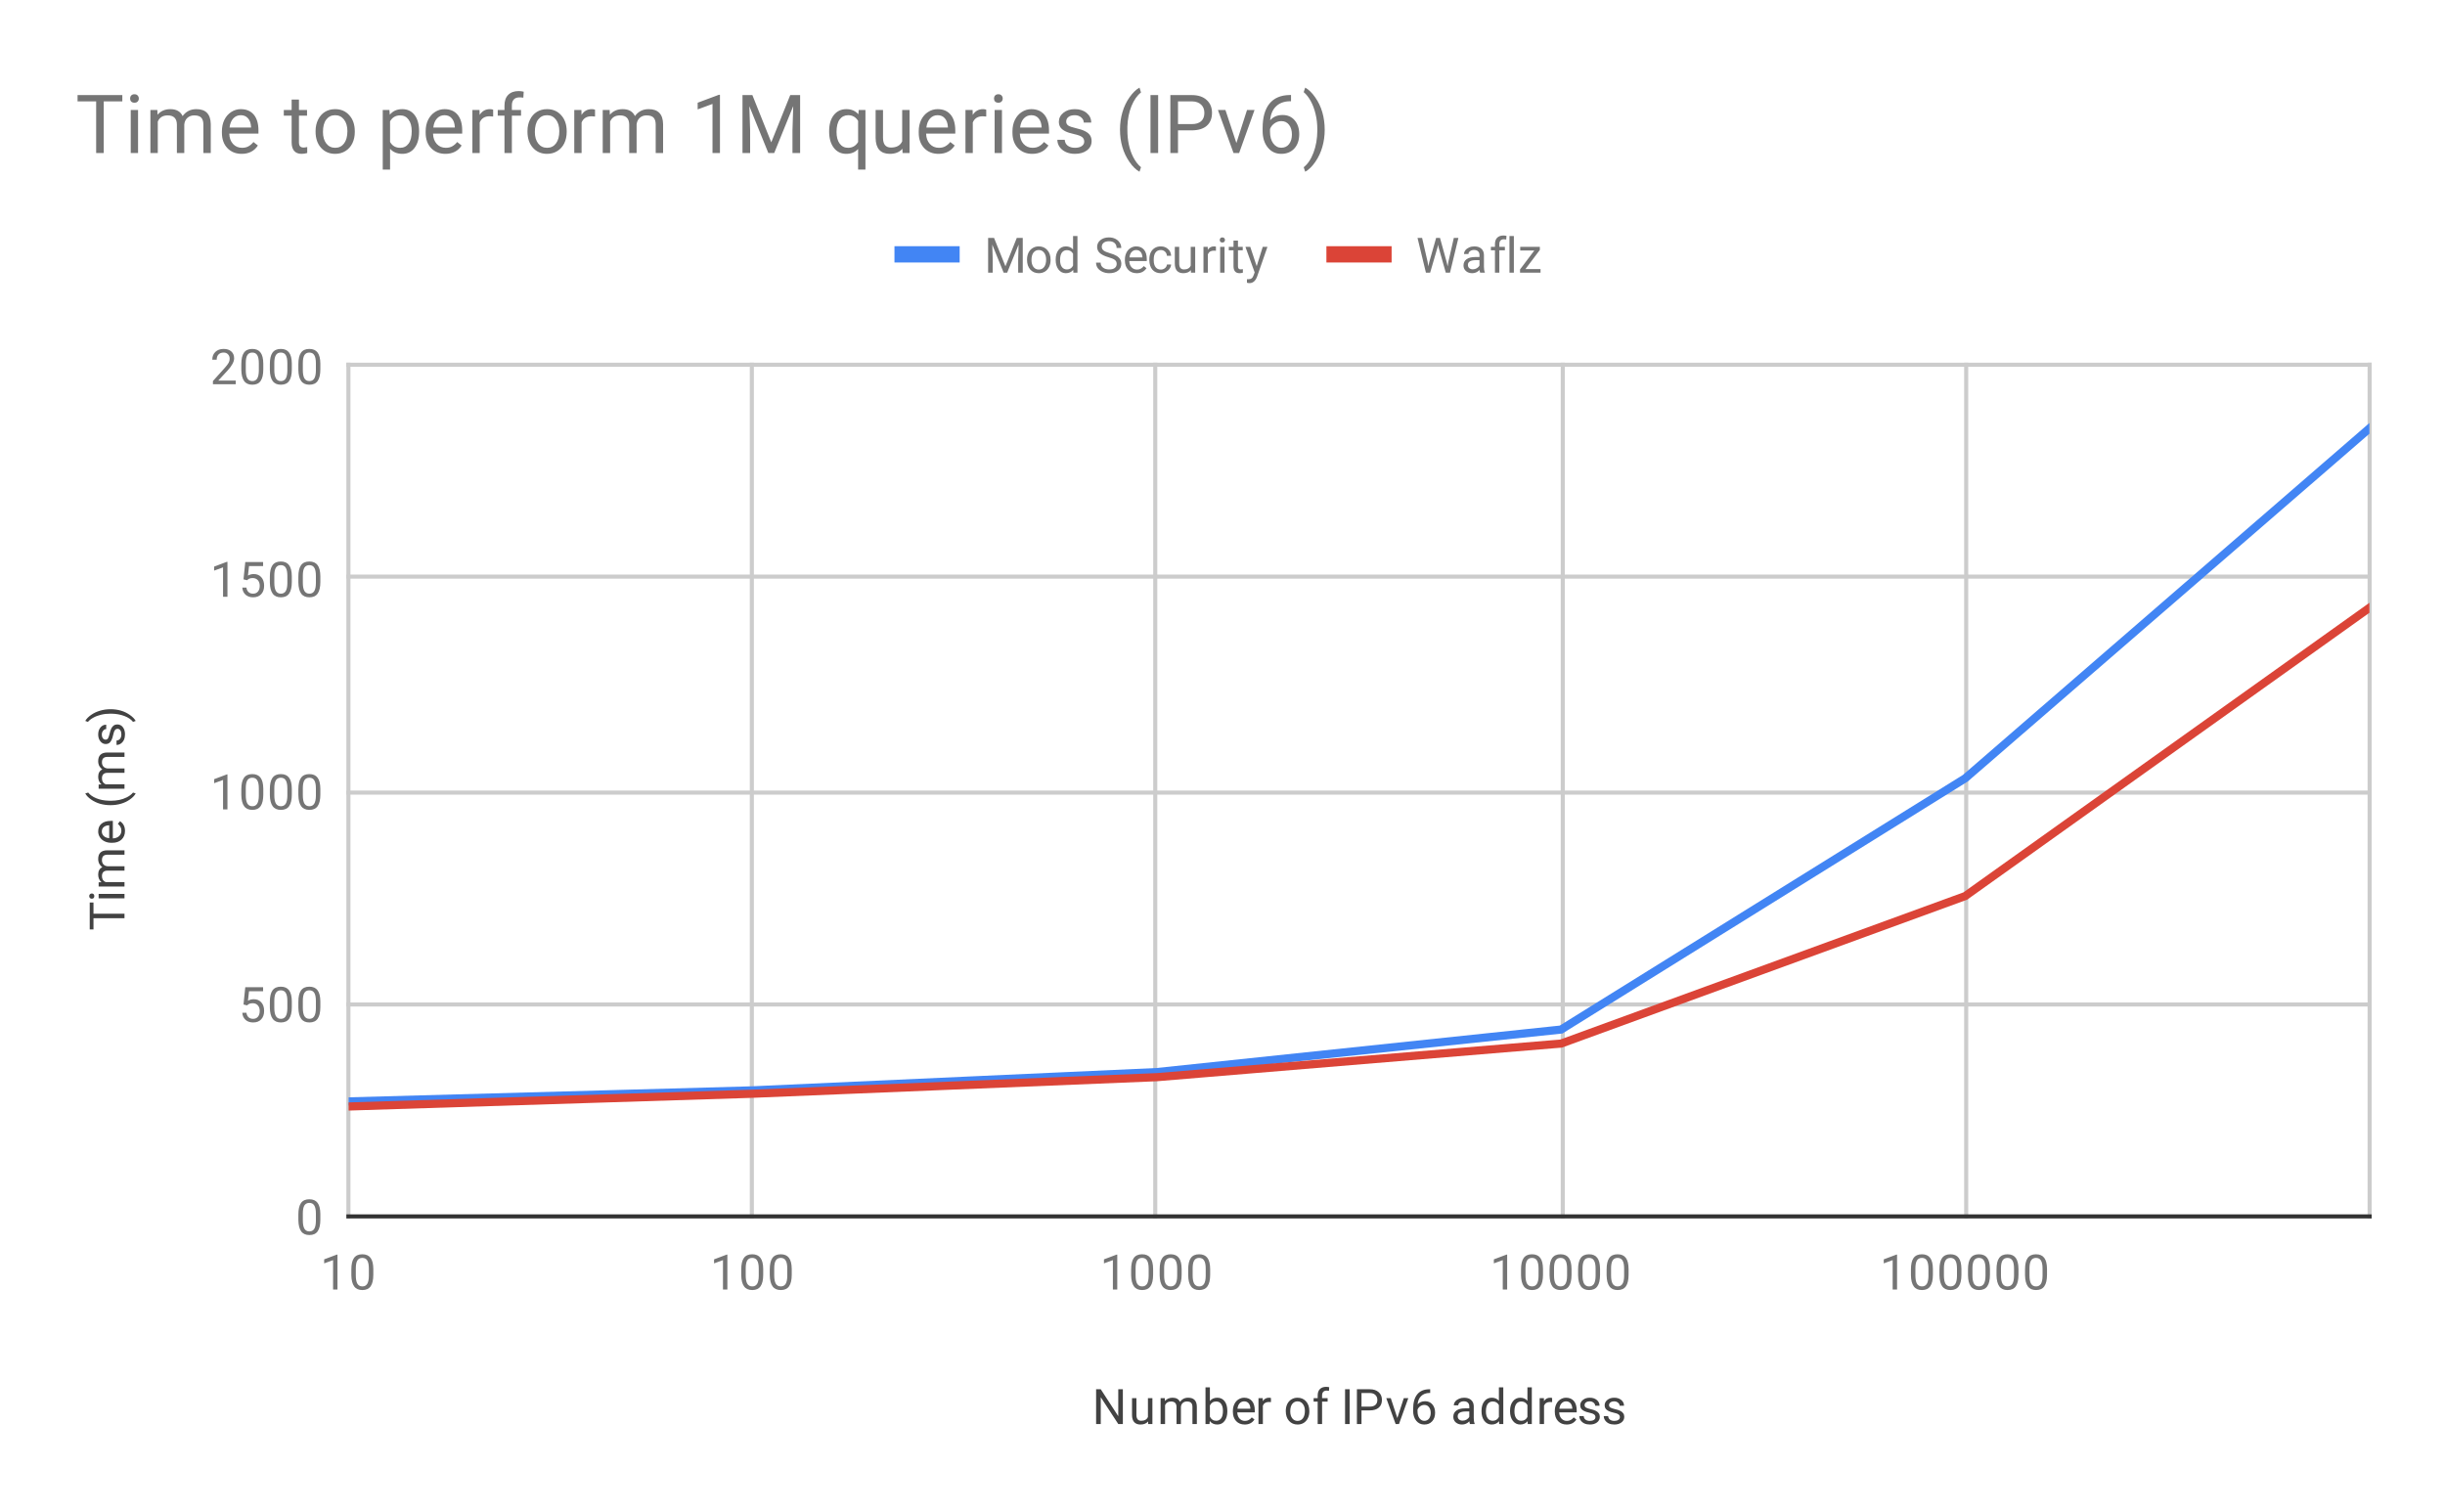 <svg version="1.1" viewBox="0.0 0.0 600.0 371.0" fill="none" stroke="none" stroke-linecap="square" stroke-miterlimit="10" width="600" height="371" xmlns:xlink="http://www.w3.org/1999/xlink" xmlns="http://www.w3.org/2000/svg"><path fill="#ffffff" d="M0 0L600.0 0L600.0 371.0L0 371.0L0 0Z" fill-rule="nonzero"/><path stroke="#cccccc" stroke-width="1.0" stroke-linecap="butt" d="M85.5 89.5L85.5 298.5" fill-rule="nonzero"/><path stroke="#cccccc" stroke-width="1.0" stroke-linecap="butt" d="M184.5 89.5L184.5 298.5" fill-rule="nonzero"/><path stroke="#cccccc" stroke-width="1.0" stroke-linecap="butt" d="M283.5 89.5L283.5 298.5" fill-rule="nonzero"/><path stroke="#cccccc" stroke-width="1.0" stroke-linecap="butt" d="M383.5 89.5L383.5 298.5" fill-rule="nonzero"/><path stroke="#cccccc" stroke-width="1.0" stroke-linecap="butt" d="M482.5 89.5L482.5 298.5" fill-rule="nonzero"/><path stroke="#cccccc" stroke-width="1.0" stroke-linecap="butt" d="M581.5 89.5L581.5 298.5" fill-rule="nonzero"/><path stroke="#333333" stroke-width="1.0" stroke-linecap="butt" d="M85.5 298.5L581.5 298.5" fill-rule="nonzero"/><path stroke="#cccccc" stroke-width="1.0" stroke-linecap="butt" d="M85.5 246.5L581.5 246.5" fill-rule="nonzero"/><path stroke="#cccccc" stroke-width="1.0" stroke-linecap="butt" d="M85.5 194.5L581.5 194.5" fill-rule="nonzero"/><path stroke="#cccccc" stroke-width="1.0" stroke-linecap="butt" d="M85.5 141.5L581.5 141.5" fill-rule="nonzero"/><path stroke="#cccccc" stroke-width="1.0" stroke-linecap="butt" d="M85.5 89.5L581.5 89.5" fill-rule="nonzero"/><clipPath id="id_0"><path d="M85.55 89.783L581.45 89.783L581.45 298.45L85.55 298.45L85.55 89.783Z" clip-rule="nonzero"/></clipPath><path stroke="#4285f4" stroke-width="2.0" stroke-linecap="butt" clip-path="url(#id_0)" d="M85.55 270.28L184.73 267.567L283.91 263.081L383.09 252.648L482.27 190.987L581.45 105.12" fill-rule="nonzero"/><path stroke="#db4437" stroke-width="2.0" stroke-linecap="butt" clip-path="url(#id_0)" d="M85.55 271.532L184.73 268.402L283.91 264.333L383.09 256.091L482.27 219.887L581.45 149.149" fill-rule="nonzero"/><path fill="#000000" fill-opacity="0.0" clip-path="url(#id_0)" d="M88.55 270.28C88.55 271.937 87.207 273.28 85.55 273.28C83.893 273.28 82.55 271.937 82.55 270.28C82.55 268.623 83.893 267.28 85.55 267.28C87.207 267.28 88.55 268.623 88.55 270.28Z" fill-rule="nonzero"/><path fill="#000000" fill-opacity="0.0" clip-path="url(#id_0)" d="M187.73 267.567C187.73 269.224 186.387 270.567 184.73 270.567C183.073 270.567 181.73 269.224 181.73 267.567C181.73 265.911 183.073 264.567 184.73 264.567C186.387 264.567 187.73 265.911 187.73 267.567Z" fill-rule="nonzero"/><path fill="#000000" fill-opacity="0.0" clip-path="url(#id_0)" d="M286.91 263.081C286.91 264.738 285.567 266.081 283.91 266.081C282.253 266.081 280.91 264.738 280.91 263.081C280.91 261.424 282.253 260.081 283.91 260.081C285.567 260.081 286.91 261.424 286.91 263.081Z" fill-rule="nonzero"/><path fill="#000000" fill-opacity="0.0" clip-path="url(#id_0)" d="M386.09 252.648C386.09 254.305 384.747 255.648 383.09 255.648C381.433 255.648 380.09 254.305 380.09 252.648C380.09 250.991 381.433 249.648 383.09 249.648C384.747 249.648 386.09 250.991 386.09 252.648Z" fill-rule="nonzero"/><path fill="#000000" fill-opacity="0.0" clip-path="url(#id_0)" d="M485.27 190.987C485.27 192.644 483.927 193.987 482.27 193.987C480.613 193.987 479.27 192.644 479.27 190.987C479.27 189.33 480.613 187.987 482.27 187.987C483.927 187.987 485.27 189.33 485.27 190.987Z" fill-rule="nonzero"/><path fill="#000000" fill-opacity="0.0" clip-path="url(#id_0)" d="M584.45 105.12C584.45 106.777 583.107 108.12 581.45 108.12C579.793 108.12 578.45 106.777 578.45 105.12C578.45 103.463 579.793 102.12 581.45 102.12C583.107 102.12 584.45 103.463 584.45 105.12Z" fill-rule="nonzero"/><path fill="#000000" fill-opacity="0.0" clip-path="url(#id_0)" d="M88.55 271.532C88.55 273.189 87.207 274.532 85.55 274.532C83.893 274.532 82.55 273.189 82.55 271.532C82.55 269.875 83.893 268.532 85.55 268.532C87.207 268.532 88.55 269.875 88.55 271.532Z" fill-rule="nonzero"/><path fill="#000000" fill-opacity="0.0" clip-path="url(#id_0)" d="M187.73 268.402C187.73 270.059 186.387 271.402 184.73 271.402C183.073 271.402 181.73 270.059 181.73 268.402C181.73 266.745 183.073 265.402 184.73 265.402C186.387 265.402 187.73 266.745 187.73 268.402Z" fill-rule="nonzero"/><path fill="#000000" fill-opacity="0.0" clip-path="url(#id_0)" d="M286.91 264.333C286.91 265.99 285.567 267.333 283.91 267.333C282.253 267.333 280.91 265.99 280.91 264.333C280.91 262.676 282.253 261.333 283.91 261.333C285.567 261.333 286.91 262.676 286.91 264.333Z" fill-rule="nonzero"/><path fill="#000000" fill-opacity="0.0" clip-path="url(#id_0)" d="M386.09 256.091C386.09 257.748 384.747 259.091 383.09 259.091C381.433 259.091 380.09 257.748 380.09 256.091C380.09 254.434 381.433 253.091 383.09 253.091C384.747 253.091 386.09 254.434 386.09 256.091Z" fill-rule="nonzero"/><path fill="#000000" fill-opacity="0.0" clip-path="url(#id_0)" d="M485.27 219.887C485.27 221.544 483.927 222.887 482.27 222.887C480.613 222.887 479.27 221.544 479.27 219.887C479.27 218.23 480.613 216.887 482.27 216.887C483.927 216.887 485.27 218.23 485.27 219.887Z" fill-rule="nonzero"/><path fill="#000000" fill-opacity="0.0" clip-path="url(#id_0)" d="M584.45 149.149C584.45 150.806 583.107 152.149 581.45 152.149C579.793 152.149 578.45 150.806 578.45 149.149C578.45 147.492 579.793 146.149 581.45 146.149C583.107 146.149 584.45 147.492 584.45 149.149Z" fill-rule="nonzero"/><path fill="#424242" d="M275.547 349.45L274.422 349.45L270.125 342.872L270.125 349.45L268.984 349.45L268.984 340.919L270.125 340.919L274.422 347.528L274.422 340.919L275.547 340.919L275.547 349.45ZM281.734 348.825Q281.109 349.575 279.875 349.575Q278.859 349.575 278.328 348.981Q277.797 348.387 277.797 347.231L277.797 343.106L278.875 343.106L278.875 347.2Q278.875 348.653 280.047 348.653Q281.297 348.653 281.703 347.716L281.703 343.106L282.797 343.106L282.797 349.45L281.766 349.45L281.734 348.825ZM285.844 343.106L285.875 343.809Q286.562 342.997 287.75 342.997Q289.078 342.997 289.562 344.012Q289.875 343.559 290.375 343.278Q290.891 342.997 291.578 342.997Q293.672 342.997 293.703 345.2L293.703 349.45L292.625 349.45L292.625 345.262Q292.625 344.591 292.312 344.262Q292.0 343.919 291.266 343.919Q290.656 343.919 290.25 344.278Q289.859 344.637 289.797 345.247L289.797 349.45L288.719 349.45L288.719 345.294Q288.719 343.919 287.359 343.919Q286.297 343.919 285.906 344.825L285.906 349.45L284.812 349.45L284.812 343.106L285.844 343.106ZM301.188 346.356Q301.188 347.809 300.516 348.7Q299.859 349.575 298.734 349.575Q297.531 349.575 296.875 348.716L296.812 349.45L295.828 349.45L295.828 340.45L296.906 340.45L296.906 343.809Q297.562 342.997 298.719 342.997Q299.875 342.997 300.531 343.872Q301.188 344.731 301.188 346.262L301.188 346.356ZM300.109 346.231Q300.109 345.122 299.672 344.528Q299.25 343.919 298.453 343.919Q297.375 343.919 296.906 344.903L296.906 347.653Q297.406 348.653 298.453 348.653Q299.234 348.653 299.672 348.044Q300.109 347.434 300.109 346.231ZM305.453 349.575Q304.156 349.575 303.344 348.731Q302.547 347.872 302.547 346.45L302.547 346.262Q302.547 345.309 302.906 344.575Q303.266 343.825 303.906 343.419Q304.562 342.997 305.312 342.997Q306.547 342.997 307.234 343.809Q307.922 344.622 307.922 346.137L307.922 346.591L303.625 346.591Q303.656 347.528 304.172 348.106Q304.703 348.684 305.516 348.684Q306.078 348.684 306.469 348.45Q306.875 348.216 307.188 347.825L307.844 348.341Q307.047 349.575 305.453 349.575ZM305.312 343.887Q304.656 343.887 304.203 344.372Q303.766 344.841 303.672 345.7L306.844 345.7L306.844 345.622Q306.797 344.794 306.391 344.341Q306.0 343.887 305.312 343.887ZM311.891 344.075Q311.641 344.044 311.359 344.044Q310.281 344.044 309.906 344.95L309.906 349.45L308.828 349.45L308.828 343.106L309.875 343.106L309.891 343.841Q310.422 342.997 311.406 342.997Q311.719 342.997 311.891 343.075L311.891 344.075ZM315.531 346.216Q315.531 345.294 315.891 344.544Q316.266 343.794 316.922 343.403Q317.578 342.997 318.406 342.997Q319.703 342.997 320.5 343.887Q321.312 344.778 321.312 346.278L321.312 346.356Q321.312 347.278 320.953 348.012Q320.594 348.747 319.938 349.169Q319.281 349.575 318.422 349.575Q317.141 349.575 316.328 348.684Q315.531 347.778 315.531 346.294L315.531 346.216ZM316.625 346.356Q316.625 347.403 317.109 348.044Q317.609 348.684 318.422 348.684Q319.25 348.684 319.734 348.044Q320.219 347.387 320.219 346.216Q320.219 345.184 319.719 344.544Q319.234 343.887 318.406 343.887Q317.609 343.887 317.109 344.528Q316.625 345.153 316.625 346.356ZM323.359 349.45L323.359 343.95L322.359 343.95L322.359 343.106L323.359 343.106L323.359 342.466Q323.359 341.434 323.891 340.887Q324.438 340.325 325.438 340.325Q325.812 340.325 326.188 340.419L326.125 341.309Q325.844 341.247 325.547 341.247Q325.016 341.247 324.719 341.559Q324.438 341.872 324.438 342.434L324.438 343.106L325.797 343.106L325.797 343.95L324.438 343.95L324.438 349.45L323.359 349.45ZM331.203 349.45L330.078 349.45L330.078 340.919L331.203 340.919L331.203 349.45ZM334.109 346.106L334.109 349.45L332.984 349.45L332.984 340.919L336.141 340.919Q337.531 340.919 338.328 341.637Q339.125 342.341 339.125 343.528Q339.125 344.762 338.344 345.434Q337.578 346.106 336.125 346.106L334.109 346.106ZM334.109 345.184L336.141 345.184Q337.047 345.184 337.516 344.762Q338.0 344.341 338.0 343.544Q338.0 342.778 337.516 342.325Q337.047 341.856 336.203 341.841L334.109 341.841L334.109 345.184ZM342.906 347.981L344.484 343.106L345.594 343.106L343.312 349.45L342.484 349.45L340.188 343.106L341.297 343.106L342.906 347.981ZM350.969 340.919L350.969 341.825L350.766 341.825Q349.5 341.856 348.75 342.591Q348.0 343.309 347.875 344.622Q348.562 343.856 349.719 343.856Q350.828 343.856 351.5 344.637Q352.172 345.419 352.172 346.669Q352.172 347.981 351.453 348.778Q350.734 349.575 349.516 349.575Q348.297 349.575 347.531 348.637Q346.781 347.684 346.781 346.2L346.781 345.794Q346.781 343.434 347.781 342.184Q348.781 340.934 350.766 340.919L350.969 340.919ZM349.547 344.762Q348.984 344.762 348.516 345.091Q348.047 345.419 347.859 345.934L347.859 346.325Q347.859 347.387 348.328 348.028Q348.812 348.669 349.516 348.669Q350.25 348.669 350.672 348.137Q351.094 347.591 351.094 346.716Q351.094 345.841 350.672 345.309Q350.25 344.762 349.547 344.762ZM360.734 349.45Q360.641 349.262 360.578 348.778Q359.828 349.575 358.781 349.575Q357.844 349.575 357.234 349.044Q356.641 348.512 356.641 347.684Q356.641 346.7 357.391 346.153Q358.141 345.606 359.516 345.606L360.562 345.606L360.562 345.106Q360.562 344.544 360.219 344.216Q359.891 343.872 359.219 343.872Q358.641 343.872 358.25 344.169Q357.859 344.45 357.859 344.872L356.766 344.872Q356.766 344.387 357.094 343.95Q357.438 343.512 358.016 343.262Q358.594 342.997 359.281 342.997Q360.391 342.997 361.0 343.544Q361.625 344.091 361.656 345.044L361.656 347.966Q361.656 348.841 361.875 349.356L361.875 349.45L360.734 349.45ZM358.938 348.622Q359.453 348.622 359.906 348.356Q360.359 348.091 360.562 347.669L360.562 346.372L359.719 346.372Q357.719 346.372 357.719 347.544Q357.719 348.044 358.062 348.341Q358.406 348.622 358.938 348.622ZM363.562 346.231Q363.562 344.762 364.25 343.887Q364.938 342.997 366.062 342.997Q367.172 342.997 367.828 343.747L367.828 340.45L368.906 340.45L368.906 349.45L367.906 349.45L367.859 348.762Q367.203 349.575 366.047 349.575Q364.953 349.575 364.25 348.669Q363.562 347.762 363.562 346.309L363.562 346.231ZM364.641 346.356Q364.641 347.434 365.078 348.044Q365.531 348.653 366.312 348.653Q367.344 348.653 367.828 347.716L367.828 344.809Q367.344 343.919 366.328 343.919Q365.531 343.919 365.078 344.528Q364.641 345.137 364.641 346.356ZM370.562 346.231Q370.562 344.762 371.25 343.887Q371.938 342.997 373.062 342.997Q374.172 342.997 374.828 343.747L374.828 340.45L375.906 340.45L375.906 349.45L374.906 349.45L374.859 348.762Q374.203 349.575 373.047 349.575Q371.953 349.575 371.25 348.669Q370.562 347.762 370.562 346.309L370.562 346.231ZM371.641 346.356Q371.641 347.434 372.078 348.044Q372.531 348.653 373.312 348.653Q374.344 348.653 374.828 347.716L374.828 344.809Q374.344 343.919 373.328 343.919Q372.531 343.919 372.078 344.528Q371.641 345.137 371.641 346.356ZM380.891 344.075Q380.641 344.044 380.359 344.044Q379.281 344.044 378.906 344.95L378.906 349.45L377.828 349.45L377.828 343.106L378.875 343.106L378.891 343.841Q379.422 342.997 380.406 342.997Q380.719 342.997 380.891 343.075L380.891 344.075ZM384.453 349.575Q383.156 349.575 382.344 348.731Q381.547 347.872 381.547 346.45L381.547 346.262Q381.547 345.309 381.906 344.575Q382.266 343.825 382.906 343.419Q383.562 342.997 384.312 342.997Q385.547 342.997 386.234 343.809Q386.922 344.622 386.922 346.137L386.922 346.591L382.625 346.591Q382.656 347.528 383.172 348.106Q383.703 348.684 384.516 348.684Q385.078 348.684 385.469 348.45Q385.875 348.216 386.188 347.825L386.844 348.341Q386.047 349.575 384.453 349.575ZM384.312 343.887Q383.656 343.887 383.203 344.372Q382.766 344.841 382.672 345.7L385.844 345.7L385.844 345.622Q385.797 344.794 385.391 344.341Q385.0 343.887 384.312 343.887ZM391.516 347.762Q391.516 347.325 391.172 347.091Q390.844 346.841 390.016 346.669Q389.203 346.497 388.719 346.247Q388.234 345.997 388.0 345.669Q387.781 345.325 387.781 344.856Q387.781 344.075 388.438 343.544Q389.094 342.997 390.125 342.997Q391.203 342.997 391.859 343.559Q392.531 344.106 392.531 344.966L391.453 344.966Q391.453 344.528 391.062 344.216Q390.688 343.887 390.125 343.887Q389.531 343.887 389.188 344.153Q388.859 344.403 388.859 344.809Q388.859 345.2 389.172 345.403Q389.484 345.606 390.297 345.794Q391.109 345.966 391.609 346.216Q392.109 346.466 392.344 346.825Q392.594 347.184 392.594 347.684Q392.594 348.544 391.906 349.059Q391.234 349.575 390.156 349.575Q389.391 349.575 388.797 349.309Q388.219 349.028 387.891 348.544Q387.562 348.059 387.562 347.497L388.641 347.497Q388.672 348.044 389.078 348.372Q389.484 348.684 390.156 348.684Q390.766 348.684 391.141 348.434Q391.516 348.184 391.516 347.762ZM397.516 347.762Q397.516 347.325 397.172 347.091Q396.844 346.841 396.016 346.669Q395.203 346.497 394.719 346.247Q394.234 345.997 394.0 345.669Q393.781 345.325 393.781 344.856Q393.781 344.075 394.438 343.544Q395.094 342.997 396.125 342.997Q397.203 342.997 397.859 343.559Q398.531 344.106 398.531 344.966L397.453 344.966Q397.453 344.528 397.062 344.216Q396.688 343.887 396.125 343.887Q395.531 343.887 395.188 344.153Q394.859 344.403 394.859 344.809Q394.859 345.2 395.172 345.403Q395.484 345.606 396.297 345.794Q397.109 345.966 397.609 346.216Q398.109 346.466 398.344 346.825Q398.594 347.184 398.594 347.684Q398.594 348.544 397.906 349.059Q397.234 349.575 396.156 349.575Q395.391 349.575 394.797 349.309Q394.219 349.028 393.891 348.544Q393.562 348.059 393.562 347.497L394.641 347.497Q394.672 348.044 395.078 348.372Q395.484 348.684 396.156 348.684Q396.766 348.684 397.141 348.434Q397.516 348.184 397.516 347.762Z" fill-rule="nonzero"/><path fill="#424242" d="M22.941 221.476L22.941 224.226L30.55 224.226L30.55 225.335L22.941 225.335L22.941 228.085L22.019 228.085L22.019 221.476L22.941 221.476ZM30.55 219.367L30.55 220.445L24.206 220.445L24.206 219.367L30.55 219.367ZM22.534 220.539Q22.269 220.539 22.081 220.382Q21.894 220.21 21.894 219.898Q21.894 219.585 22.081 219.429Q22.269 219.257 22.534 219.257Q22.784 219.257 22.972 219.429Q23.144 219.585 23.144 219.898Q23.144 220.21 22.972 220.382Q22.784 220.539 22.534 220.539ZM24.206 216.523L24.909 216.492Q24.097 215.804 24.097 214.617Q24.097 213.289 25.113 212.804Q24.659 212.492 24.378 211.992Q24.097 211.476 24.097 210.789Q24.097 208.695 26.3 208.664L30.55 208.664L30.55 209.742L26.363 209.742Q25.691 209.742 25.363 210.054Q25.019 210.367 25.019 211.101Q25.019 211.71 25.378 212.117Q25.738 212.507 26.347 212.57L30.55 212.57L30.55 213.648L26.394 213.648Q25.019 213.648 25.019 215.007Q25.019 216.07 25.925 216.46L30.55 216.46L30.55 217.554L24.206 217.554L24.206 216.523ZM30.675 203.914Q30.675 205.21 29.831 206.023Q28.972 206.82 27.55 206.82L27.363 206.82Q26.409 206.82 25.675 206.46Q24.925 206.101 24.519 205.46Q24.097 204.804 24.097 204.054Q24.097 202.82 24.909 202.132Q25.722 201.445 27.238 201.445L27.691 201.445L27.691 205.742Q28.628 205.71 29.206 205.195Q29.784 204.664 29.784 203.851Q29.784 203.289 29.55 202.898Q29.316 202.492 28.925 202.179L29.441 201.523Q30.675 202.32 30.675 203.914ZM24.988 204.054Q24.988 204.71 25.472 205.164Q25.941 205.601 26.8 205.695L26.8 202.523L26.722 202.523Q25.894 202.57 25.441 202.976Q24.988 203.367 24.988 204.054ZM27.081 197.585Q25.769 197.585 24.55 197.242Q23.331 196.882 22.331 196.179Q21.331 195.476 20.925 194.71L21.644 194.492Q22.3 195.351 23.644 195.898Q24.988 196.445 26.659 196.492L27.159 196.507Q29.425 196.507 31.081 195.679Q32.081 195.179 32.644 194.492L33.3 194.71Q32.878 195.492 31.847 196.21Q29.863 197.585 27.081 197.585ZM24.206 192.523L24.909 192.492Q24.097 191.804 24.097 190.617Q24.097 189.289 25.113 188.804Q24.659 188.492 24.378 187.992Q24.097 187.476 24.097 186.789Q24.097 184.695 26.3 184.664L30.55 184.664L30.55 185.742L26.363 185.742Q25.691 185.742 25.363 186.054Q25.019 186.367 25.019 187.101Q25.019 187.71 25.378 188.117Q25.738 188.507 26.347 188.57L30.55 188.57L30.55 189.648L26.394 189.648Q25.019 189.648 25.019 191.007Q25.019 192.07 25.925 192.46L30.55 192.46L30.55 193.554L24.206 193.554L24.206 192.523ZM28.863 178.851Q28.425 178.851 28.191 179.195Q27.941 179.523 27.769 180.351Q27.597 181.164 27.347 181.648Q27.097 182.132 26.769 182.367Q26.425 182.585 25.956 182.585Q25.175 182.585 24.644 181.929Q24.097 181.273 24.097 180.242Q24.097 179.164 24.659 178.507Q25.206 177.835 26.066 177.835L26.066 178.914Q25.628 178.914 25.316 179.304Q24.988 179.679 24.988 180.242Q24.988 180.835 25.253 181.179Q25.503 181.507 25.909 181.507Q26.3 181.507 26.503 181.195Q26.706 180.882 26.894 180.07Q27.066 179.257 27.316 178.757Q27.566 178.257 27.925 178.023Q28.284 177.773 28.784 177.773Q29.644 177.773 30.159 178.46Q30.675 179.132 30.675 180.21Q30.675 180.976 30.409 181.57Q30.128 182.148 29.644 182.476Q29.159 182.804 28.597 182.804L28.597 181.726Q29.144 181.695 29.472 181.289Q29.784 180.882 29.784 180.21Q29.784 179.601 29.534 179.226Q29.284 178.851 28.863 178.851ZM27.144 174.039Q28.456 174.039 29.659 174.382Q30.847 174.726 31.863 175.445Q32.878 176.148 33.3 176.914L32.644 177.148Q31.956 176.242 30.503 175.695Q29.034 175.148 27.269 175.132L27.081 175.132Q25.847 175.132 24.784 175.398Q23.722 175.648 22.894 176.117Q22.05 176.57 21.581 177.148L20.925 176.914Q21.347 176.148 22.347 175.445Q23.347 174.742 24.566 174.398Q25.769 174.039 27.144 174.039Z" fill-rule="nonzero"/><path fill="#757575" d="M78.612 299.309Q78.612 301.216 77.956 302.153Q77.316 303.075 75.925 303.075Q74.566 303.075 73.909 302.169Q73.253 301.262 73.222 299.45L73.222 298.012Q73.222 296.122 73.862 295.216Q74.519 294.294 75.909 294.294Q77.284 294.294 77.941 295.184Q78.597 296.059 78.612 297.903L78.612 299.309ZM77.519 297.825Q77.519 296.45 77.128 295.825Q76.753 295.184 75.909 295.184Q75.081 295.184 74.691 295.825Q74.316 296.45 74.316 297.747L74.316 299.481Q74.316 300.856 74.706 301.528Q75.112 302.184 75.925 302.184Q76.722 302.184 77.112 301.559Q77.503 300.934 77.519 299.606L77.519 297.825Z" fill-rule="nonzero"/><path fill="#757575" d="M59.753 246.502L60.191 242.252L64.566 242.252L64.566 243.252L61.112 243.252L60.847 245.58Q61.487 245.205 62.284 245.205Q63.441 245.205 64.128 245.986Q64.816 246.752 64.816 248.065Q64.816 249.377 64.097 250.143Q63.394 250.908 62.112 250.908Q60.987 250.908 60.269 250.283Q59.55 249.643 59.456 248.533L60.472 248.533Q60.581 249.268 61.003 249.643Q61.425 250.018 62.112 250.018Q62.862 250.018 63.3 249.502Q63.737 248.986 63.737 248.08Q63.737 247.221 63.269 246.705Q62.8 246.19 62.019 246.19Q61.316 246.19 60.909 246.486L60.628 246.721L59.753 246.502ZM71.612 247.143Q71.612 249.049 70.956 249.986Q70.316 250.908 68.925 250.908Q67.566 250.908 66.909 250.002Q66.253 249.096 66.222 247.283L66.222 245.846Q66.222 243.955 66.862 243.049Q67.519 242.127 68.909 242.127Q70.284 242.127 70.941 243.018Q71.597 243.893 71.612 245.736L71.612 247.143ZM70.519 245.658Q70.519 244.283 70.128 243.658Q69.753 243.018 68.909 243.018Q68.081 243.018 67.691 243.658Q67.316 244.283 67.316 245.58L67.316 247.315Q67.316 248.69 67.706 249.361Q68.112 250.018 68.925 250.018Q69.722 250.018 70.112 249.393Q70.503 248.768 70.519 247.44L70.519 245.658ZM78.612 247.143Q78.612 249.049 77.956 249.986Q77.316 250.908 75.925 250.908Q74.566 250.908 73.909 250.002Q73.253 249.096 73.222 247.283L73.222 245.846Q73.222 243.955 73.862 243.049Q74.519 242.127 75.909 242.127Q77.284 242.127 77.941 243.018Q78.597 243.893 78.612 245.736L78.612 247.143ZM77.519 245.658Q77.519 244.283 77.128 243.658Q76.753 243.018 75.909 243.018Q75.081 243.018 74.691 243.658Q74.316 244.283 74.316 245.58L74.316 247.315Q74.316 248.69 74.706 249.361Q75.112 250.018 75.925 250.018Q76.722 250.018 77.112 249.393Q77.503 248.768 77.519 247.44L77.519 245.658Z" fill-rule="nonzero"/><path fill="#757575" d="M55.816 198.617L54.737 198.617L54.737 191.398L52.55 192.195L52.55 191.21L55.659 190.039L55.816 190.039L55.816 198.617ZM64.612 194.976Q64.612 196.882 63.956 197.82Q63.316 198.742 61.925 198.742Q60.566 198.742 59.909 197.835Q59.253 196.929 59.222 195.117L59.222 193.679Q59.222 191.789 59.862 190.882Q60.519 189.96 61.909 189.96Q63.284 189.96 63.941 190.851Q64.597 191.726 64.612 193.57L64.612 194.976ZM63.519 193.492Q63.519 192.117 63.128 191.492Q62.753 190.851 61.909 190.851Q61.081 190.851 60.691 191.492Q60.316 192.117 60.316 193.414L60.316 195.148Q60.316 196.523 60.706 197.195Q61.112 197.851 61.925 197.851Q62.722 197.851 63.112 197.226Q63.503 196.601 63.519 195.273L63.519 193.492ZM71.612 194.976Q71.612 196.882 70.956 197.82Q70.316 198.742 68.925 198.742Q67.566 198.742 66.909 197.835Q66.253 196.929 66.222 195.117L66.222 193.679Q66.222 191.789 66.862 190.882Q67.519 189.96 68.909 189.96Q70.284 189.96 70.941 190.851Q71.597 191.726 71.612 193.57L71.612 194.976ZM70.519 193.492Q70.519 192.117 70.128 191.492Q69.753 190.851 68.909 190.851Q68.081 190.851 67.691 191.492Q67.316 192.117 67.316 193.414L67.316 195.148Q67.316 196.523 67.706 197.195Q68.112 197.851 68.925 197.851Q69.722 197.851 70.112 197.226Q70.503 196.601 70.519 195.273L70.519 193.492ZM78.612 194.976Q78.612 196.882 77.956 197.82Q77.316 198.742 75.925 198.742Q74.566 198.742 73.909 197.835Q73.253 196.929 73.222 195.117L73.222 193.679Q73.222 191.789 73.862 190.882Q74.519 189.96 75.909 189.96Q77.284 189.96 77.941 190.851Q78.597 191.726 78.612 193.57L78.612 194.976ZM77.519 193.492Q77.519 192.117 77.128 191.492Q76.753 190.851 75.909 190.851Q75.081 190.851 74.691 191.492Q74.316 192.117 74.316 193.414L74.316 195.148Q74.316 196.523 74.706 197.195Q75.112 197.851 75.925 197.851Q76.722 197.851 77.112 197.226Q77.503 196.601 77.519 195.273L77.519 193.492Z" fill-rule="nonzero"/><path fill="#757575" d="M55.816 146.45L54.737 146.45L54.737 139.231L52.55 140.028L52.55 139.044L55.659 137.872L55.816 137.872L55.816 146.45ZM59.753 142.169L60.191 137.919L64.566 137.919L64.566 138.919L61.112 138.919L60.847 141.247Q61.487 140.872 62.284 140.872Q63.441 140.872 64.128 141.653Q64.816 142.419 64.816 143.731Q64.816 145.044 64.097 145.809Q63.394 146.575 62.112 146.575Q60.987 146.575 60.269 145.95Q59.55 145.309 59.456 144.2L60.472 144.2Q60.581 144.934 61.003 145.309Q61.425 145.684 62.112 145.684Q62.862 145.684 63.3 145.169Q63.737 144.653 63.737 143.747Q63.737 142.887 63.269 142.372Q62.8 141.856 62.019 141.856Q61.316 141.856 60.909 142.153L60.628 142.387L59.753 142.169ZM71.612 142.809Q71.612 144.716 70.956 145.653Q70.316 146.575 68.925 146.575Q67.566 146.575 66.909 145.669Q66.253 144.762 66.222 142.95L66.222 141.512Q66.222 139.622 66.862 138.716Q67.519 137.794 68.909 137.794Q70.284 137.794 70.941 138.684Q71.597 139.559 71.612 141.403L71.612 142.809ZM70.519 141.325Q70.519 139.95 70.128 139.325Q69.753 138.684 68.909 138.684Q68.081 138.684 67.691 139.325Q67.316 139.95 67.316 141.247L67.316 142.981Q67.316 144.356 67.706 145.028Q68.112 145.684 68.925 145.684Q69.722 145.684 70.112 145.059Q70.503 144.434 70.519 143.106L70.519 141.325ZM78.612 142.809Q78.612 144.716 77.956 145.653Q77.316 146.575 75.925 146.575Q74.566 146.575 73.909 145.669Q73.253 144.762 73.222 142.95L73.222 141.512Q73.222 139.622 73.862 138.716Q74.519 137.794 75.909 137.794Q77.284 137.794 77.941 138.684Q78.597 139.559 78.612 141.403L78.612 142.809ZM77.519 141.325Q77.519 139.95 77.128 139.325Q76.753 138.684 75.909 138.684Q75.081 138.684 74.691 139.325Q74.316 139.95 74.316 141.247L74.316 142.981Q74.316 144.356 74.706 145.028Q75.112 145.684 75.925 145.684Q76.722 145.684 77.112 145.059Q77.503 144.434 77.519 143.106L77.519 141.325Z" fill-rule="nonzero"/><path fill="#757575" d="M57.847 94.283L52.253 94.283L52.253 93.502L55.206 90.221Q55.862 89.471 56.112 89.018Q56.362 88.549 56.362 88.049Q56.362 87.377 55.956 86.955Q55.566 86.518 54.878 86.518Q54.081 86.518 53.628 86.986Q53.175 87.44 53.175 88.268L52.097 88.268Q52.097 87.08 52.847 86.361Q53.612 85.627 54.878 85.627Q56.081 85.627 56.769 86.252Q57.456 86.877 57.456 87.924Q57.456 89.174 55.847 90.924L53.566 93.393L57.847 93.393L57.847 94.283ZM64.612 90.643Q64.612 92.549 63.956 93.486Q63.316 94.408 61.925 94.408Q60.566 94.408 59.909 93.502Q59.253 92.596 59.222 90.783L59.222 89.346Q59.222 87.455 59.862 86.549Q60.519 85.627 61.909 85.627Q63.284 85.627 63.941 86.518Q64.597 87.393 64.612 89.236L64.612 90.643ZM63.519 89.158Q63.519 87.783 63.128 87.158Q62.753 86.518 61.909 86.518Q61.081 86.518 60.691 87.158Q60.316 87.783 60.316 89.08L60.316 90.815Q60.316 92.19 60.706 92.861Q61.112 93.518 61.925 93.518Q62.722 93.518 63.112 92.893Q63.503 92.268 63.519 90.94L63.519 89.158ZM71.612 90.643Q71.612 92.549 70.956 93.486Q70.316 94.408 68.925 94.408Q67.566 94.408 66.909 93.502Q66.253 92.596 66.222 90.783L66.222 89.346Q66.222 87.455 66.862 86.549Q67.519 85.627 68.909 85.627Q70.284 85.627 70.941 86.518Q71.597 87.393 71.612 89.236L71.612 90.643ZM70.519 89.158Q70.519 87.783 70.128 87.158Q69.753 86.518 68.909 86.518Q68.081 86.518 67.691 87.158Q67.316 87.783 67.316 89.08L67.316 90.815Q67.316 92.19 67.706 92.861Q68.112 93.518 68.925 93.518Q69.722 93.518 70.112 92.893Q70.503 92.268 70.519 90.94L70.519 89.158ZM78.612 90.643Q78.612 92.549 77.956 93.486Q77.316 94.408 75.925 94.408Q74.566 94.408 73.909 93.502Q73.253 92.596 73.222 90.783L73.222 89.346Q73.222 87.455 73.862 86.549Q74.519 85.627 75.909 85.627Q77.284 85.627 77.941 86.518Q78.597 87.393 78.612 89.236L78.612 90.643ZM77.519 89.158Q77.519 87.783 77.128 87.158Q76.753 86.518 75.909 86.518Q75.081 86.518 74.691 87.158Q74.316 87.783 74.316 89.08L74.316 90.815Q74.316 92.19 74.706 92.861Q75.112 93.518 75.925 93.518Q76.722 93.518 77.112 92.893Q77.503 92.268 77.519 90.94L77.519 89.158Z" fill-rule="nonzero"/><path fill="#757575" d="M82.816 316.45L81.737 316.45L81.737 309.231L79.55 310.028L79.55 309.044L82.659 307.872L82.816 307.872L82.816 316.45ZM91.612 312.809Q91.612 314.716 90.956 315.653Q90.316 316.575 88.925 316.575Q87.566 316.575 86.909 315.669Q86.253 314.762 86.222 312.95L86.222 311.512Q86.222 309.622 86.862 308.716Q87.519 307.794 88.909 307.794Q90.284 307.794 90.941 308.684Q91.597 309.559 91.612 311.403L91.612 312.809ZM90.519 311.325Q90.519 309.95 90.128 309.325Q89.753 308.684 88.909 308.684Q88.081 308.684 87.691 309.325Q87.316 309.95 87.316 311.247L87.316 312.981Q87.316 314.356 87.706 315.028Q88.112 315.684 88.925 315.684Q89.722 315.684 90.112 315.059Q90.503 314.434 90.519 313.106L90.519 311.325Z" fill-rule="nonzero"/><path fill="#757575" d="M178.496 316.45L177.417 316.45L177.417 309.231L175.23 310.028L175.23 309.044L178.339 307.872L178.496 307.872L178.496 316.45ZM187.292 312.809Q187.292 314.716 186.636 315.653Q185.996 316.575 184.605 316.575Q183.246 316.575 182.589 315.669Q181.933 314.762 181.902 312.95L181.902 311.512Q181.902 309.622 182.542 308.716Q183.199 307.794 184.589 307.794Q185.964 307.794 186.621 308.684Q187.277 309.559 187.292 311.403L187.292 312.809ZM186.199 311.325Q186.199 309.95 185.808 309.325Q185.433 308.684 184.589 308.684Q183.761 308.684 183.371 309.325Q182.996 309.95 182.996 311.247L182.996 312.981Q182.996 314.356 183.386 315.028Q183.792 315.684 184.605 315.684Q185.402 315.684 185.792 315.059Q186.183 314.434 186.199 313.106L186.199 311.325ZM194.292 312.809Q194.292 314.716 193.636 315.653Q192.996 316.575 191.605 316.575Q190.246 316.575 189.589 315.669Q188.933 314.762 188.902 312.95L188.902 311.512Q188.902 309.622 189.542 308.716Q190.199 307.794 191.589 307.794Q192.964 307.794 193.621 308.684Q194.277 309.559 194.292 311.403L194.292 312.809ZM193.199 311.325Q193.199 309.95 192.808 309.325Q192.433 308.684 191.589 308.684Q190.761 308.684 190.371 309.325Q189.996 309.95 189.996 311.247L189.996 312.981Q189.996 314.356 190.386 315.028Q190.792 315.684 191.605 315.684Q192.402 315.684 192.792 315.059Q193.183 314.434 193.199 313.106L193.199 311.325Z" fill-rule="nonzero"/><path fill="#757575" d="M274.176 316.45L273.098 316.45L273.098 309.231L270.91 310.028L270.91 309.044L274.019 307.872L274.176 307.872L274.176 316.45ZM282.973 312.809Q282.973 314.716 282.316 315.653Q281.676 316.575 280.285 316.575Q278.926 316.575 278.269 315.669Q277.613 314.762 277.582 312.95L277.582 311.512Q277.582 309.622 278.223 308.716Q278.879 307.794 280.269 307.794Q281.644 307.794 282.301 308.684Q282.957 309.559 282.973 311.403L282.973 312.809ZM281.879 311.325Q281.879 309.95 281.488 309.325Q281.113 308.684 280.269 308.684Q279.441 308.684 279.051 309.325Q278.676 309.95 278.676 311.247L278.676 312.981Q278.676 314.356 279.066 315.028Q279.473 315.684 280.285 315.684Q281.082 315.684 281.473 315.059Q281.863 314.434 281.879 313.106L281.879 311.325ZM289.973 312.809Q289.973 314.716 289.316 315.653Q288.676 316.575 287.285 316.575Q285.926 316.575 285.269 315.669Q284.613 314.762 284.582 312.95L284.582 311.512Q284.582 309.622 285.223 308.716Q285.879 307.794 287.269 307.794Q288.644 307.794 289.301 308.684Q289.957 309.559 289.973 311.403L289.973 312.809ZM288.879 311.325Q288.879 309.95 288.488 309.325Q288.113 308.684 287.269 308.684Q286.441 308.684 286.051 309.325Q285.676 309.95 285.676 311.247L285.676 312.981Q285.676 314.356 286.066 315.028Q286.473 315.684 287.285 315.684Q288.082 315.684 288.473 315.059Q288.863 314.434 288.879 313.106L288.879 311.325ZM296.973 312.809Q296.973 314.716 296.316 315.653Q295.676 316.575 294.285 316.575Q292.926 316.575 292.269 315.669Q291.613 314.762 291.582 312.95L291.582 311.512Q291.582 309.622 292.223 308.716Q292.879 307.794 294.269 307.794Q295.644 307.794 296.301 308.684Q296.957 309.559 296.973 311.403L296.973 312.809ZM295.879 311.325Q295.879 309.95 295.488 309.325Q295.113 308.684 294.269 308.684Q293.441 308.684 293.051 309.325Q292.676 309.95 292.676 311.247L292.676 312.981Q292.676 314.356 293.066 315.028Q293.473 315.684 294.285 315.684Q295.082 315.684 295.473 315.059Q295.863 314.434 295.879 313.106L295.879 311.325Z" fill-rule="nonzero"/><path fill="#757575" d="M369.856 316.45L368.777 316.45L368.777 309.231L366.59 310.028L366.59 309.044L369.699 307.872L369.856 307.872L369.856 316.45ZM378.652 312.809Q378.652 314.716 377.996 315.653Q377.356 316.575 375.965 316.575Q374.606 316.575 373.949 315.669Q373.293 314.762 373.262 312.95L373.262 311.512Q373.262 309.622 373.902 308.716Q374.559 307.794 375.949 307.794Q377.324 307.794 377.981 308.684Q378.637 309.559 378.652 311.403L378.652 312.809ZM377.559 311.325Q377.559 309.95 377.168 309.325Q376.793 308.684 375.949 308.684Q375.121 308.684 374.731 309.325Q374.356 309.95 374.356 311.247L374.356 312.981Q374.356 314.356 374.746 315.028Q375.152 315.684 375.965 315.684Q376.762 315.684 377.152 315.059Q377.543 314.434 377.559 313.106L377.559 311.325ZM385.652 312.809Q385.652 314.716 384.996 315.653Q384.356 316.575 382.965 316.575Q381.606 316.575 380.949 315.669Q380.293 314.762 380.262 312.95L380.262 311.512Q380.262 309.622 380.902 308.716Q381.559 307.794 382.949 307.794Q384.324 307.794 384.981 308.684Q385.637 309.559 385.652 311.403L385.652 312.809ZM384.559 311.325Q384.559 309.95 384.168 309.325Q383.793 308.684 382.949 308.684Q382.121 308.684 381.731 309.325Q381.356 309.95 381.356 311.247L381.356 312.981Q381.356 314.356 381.746 315.028Q382.152 315.684 382.965 315.684Q383.762 315.684 384.152 315.059Q384.543 314.434 384.559 313.106L384.559 311.325ZM392.652 312.809Q392.652 314.716 391.996 315.653Q391.356 316.575 389.965 316.575Q388.606 316.575 387.949 315.669Q387.293 314.762 387.262 312.95L387.262 311.512Q387.262 309.622 387.902 308.716Q388.559 307.794 389.949 307.794Q391.324 307.794 391.981 308.684Q392.637 309.559 392.652 311.403L392.652 312.809ZM391.559 311.325Q391.559 309.95 391.168 309.325Q390.793 308.684 389.949 308.684Q389.121 308.684 388.731 309.325Q388.356 309.95 388.356 311.247L388.356 312.981Q388.356 314.356 388.746 315.028Q389.152 315.684 389.965 315.684Q390.762 315.684 391.152 315.059Q391.543 314.434 391.559 313.106L391.559 311.325ZM399.652 312.809Q399.652 314.716 398.996 315.653Q398.356 316.575 396.965 316.575Q395.606 316.575 394.949 315.669Q394.293 314.762 394.262 312.95L394.262 311.512Q394.262 309.622 394.902 308.716Q395.559 307.794 396.949 307.794Q398.324 307.794 398.981 308.684Q399.637 309.559 399.652 311.403L399.652 312.809ZM398.559 311.325Q398.559 309.95 398.168 309.325Q397.793 308.684 396.949 308.684Q396.121 308.684 395.731 309.325Q395.356 309.95 395.356 311.247L395.356 312.981Q395.356 314.356 395.746 315.028Q396.152 315.684 396.965 315.684Q397.762 315.684 398.152 315.059Q398.543 314.434 398.559 313.106L398.559 311.325Z" fill-rule="nonzero"/><path fill="#757575" d="M465.536 316.45L464.457 316.45L464.457 309.231L462.27 310.028L462.27 309.044L465.379 307.872L465.536 307.872L465.536 316.45ZM474.332 312.809Q474.332 314.716 473.676 315.653Q473.036 316.575 471.645 316.575Q470.286 316.575 469.629 315.669Q468.973 314.762 468.942 312.95L468.942 311.512Q468.942 309.622 469.582 308.716Q470.239 307.794 471.629 307.794Q473.004 307.794 473.661 308.684Q474.317 309.559 474.332 311.403L474.332 312.809ZM473.239 311.325Q473.239 309.95 472.848 309.325Q472.473 308.684 471.629 308.684Q470.801 308.684 470.411 309.325Q470.036 309.95 470.036 311.247L470.036 312.981Q470.036 314.356 470.426 315.028Q470.832 315.684 471.645 315.684Q472.442 315.684 472.832 315.059Q473.223 314.434 473.239 313.106L473.239 311.325ZM481.332 312.809Q481.332 314.716 480.676 315.653Q480.036 316.575 478.645 316.575Q477.286 316.575 476.629 315.669Q475.973 314.762 475.942 312.95L475.942 311.512Q475.942 309.622 476.582 308.716Q477.239 307.794 478.629 307.794Q480.004 307.794 480.661 308.684Q481.317 309.559 481.332 311.403L481.332 312.809ZM480.239 311.325Q480.239 309.95 479.848 309.325Q479.473 308.684 478.629 308.684Q477.801 308.684 477.411 309.325Q477.036 309.95 477.036 311.247L477.036 312.981Q477.036 314.356 477.426 315.028Q477.832 315.684 478.645 315.684Q479.442 315.684 479.832 315.059Q480.223 314.434 480.239 313.106L480.239 311.325ZM488.332 312.809Q488.332 314.716 487.676 315.653Q487.036 316.575 485.645 316.575Q484.286 316.575 483.629 315.669Q482.973 314.762 482.942 312.95L482.942 311.512Q482.942 309.622 483.582 308.716Q484.239 307.794 485.629 307.794Q487.004 307.794 487.661 308.684Q488.317 309.559 488.332 311.403L488.332 312.809ZM487.239 311.325Q487.239 309.95 486.848 309.325Q486.473 308.684 485.629 308.684Q484.801 308.684 484.411 309.325Q484.036 309.95 484.036 311.247L484.036 312.981Q484.036 314.356 484.426 315.028Q484.832 315.684 485.645 315.684Q486.442 315.684 486.832 315.059Q487.223 314.434 487.239 313.106L487.239 311.325ZM495.332 312.809Q495.332 314.716 494.676 315.653Q494.036 316.575 492.645 316.575Q491.286 316.575 490.629 315.669Q489.973 314.762 489.942 312.95L489.942 311.512Q489.942 309.622 490.582 308.716Q491.239 307.794 492.629 307.794Q494.004 307.794 494.661 308.684Q495.317 309.559 495.332 311.403L495.332 312.809ZM494.239 311.325Q494.239 309.95 493.848 309.325Q493.473 308.684 492.629 308.684Q491.801 308.684 491.411 309.325Q491.036 309.95 491.036 311.247L491.036 312.981Q491.036 314.356 491.426 315.028Q491.832 315.684 492.645 315.684Q493.442 315.684 493.832 315.059Q494.223 314.434 494.239 313.106L494.239 311.325ZM502.332 312.809Q502.332 314.716 501.676 315.653Q501.036 316.575 499.645 316.575Q498.286 316.575 497.629 315.669Q496.973 314.762 496.942 312.95L496.942 311.512Q496.942 309.622 497.582 308.716Q498.239 307.794 499.629 307.794Q501.004 307.794 501.661 308.684Q502.317 309.559 502.332 311.403L502.332 312.809ZM501.239 311.325Q501.239 309.95 500.848 309.325Q500.473 308.684 499.629 308.684Q498.801 308.684 498.411 309.325Q498.036 309.95 498.036 311.247L498.036 312.981Q498.036 314.356 498.426 315.028Q498.832 315.684 499.645 315.684Q500.442 315.684 500.832 315.059Q501.223 314.434 501.239 313.106L501.239 311.325Z" fill-rule="nonzero"/><path stroke="#4285f4" stroke-width="4.0" stroke-linecap="butt" d="M221.5 62.417L233.5 62.417" fill-rule="nonzero"/><path fill="#757575" d="M243.938 58.385L246.734 65.339L249.516 58.385L250.984 58.385L250.984 66.917L249.859 66.917L249.859 63.589L249.969 60.01L247.156 66.917L246.297 66.917L243.5 60.026L243.609 63.589L243.609 66.917L242.484 66.917L242.484 58.385L243.938 58.385ZM252.031 63.682Q252.031 62.76 252.391 62.01Q252.766 61.26 253.422 60.87Q254.078 60.464 254.906 60.464Q256.203 60.464 257.0 61.354Q257.812 62.245 257.812 63.745L257.812 63.823Q257.812 64.745 257.453 65.479Q257.094 66.214 256.438 66.635Q255.781 67.042 254.922 67.042Q253.641 67.042 252.828 66.151Q252.031 65.245 252.031 63.76L252.031 63.682ZM253.125 63.823Q253.125 64.87 253.609 65.51Q254.109 66.151 254.922 66.151Q255.75 66.151 256.234 65.51Q256.719 64.854 256.719 63.682Q256.719 62.651 256.219 62.01Q255.734 61.354 254.906 61.354Q254.109 61.354 253.609 61.995Q253.125 62.62 253.125 63.823ZM259.062 63.698Q259.062 62.229 259.75 61.354Q260.438 60.464 261.562 60.464Q262.672 60.464 263.328 61.214L263.328 57.917L264.406 57.917L264.406 66.917L263.406 66.917L263.359 66.229Q262.703 67.042 261.547 67.042Q260.453 67.042 259.75 66.135Q259.062 65.229 259.062 63.776L259.062 63.698ZM260.141 63.823Q260.141 64.901 260.578 65.51Q261.031 66.12 261.812 66.12Q262.844 66.12 263.328 65.182L263.328 62.276Q262.844 61.385 261.828 61.385Q261.031 61.385 260.578 61.995Q260.141 62.604 260.141 63.823ZM272.0 63.12Q270.562 62.698 269.891 62.089Q269.234 61.479 269.234 60.589Q269.234 59.589 270.031 58.932Q270.844 58.26 272.141 58.26Q273.016 58.26 273.703 58.604Q274.391 58.948 274.766 59.542Q275.156 60.135 275.156 60.854L274.016 60.854Q274.016 60.073 273.516 59.635Q273.031 59.198 272.141 59.198Q271.312 59.198 270.844 59.573Q270.375 59.932 270.375 60.573Q270.375 61.104 270.812 61.464Q271.266 61.823 272.328 62.12Q273.391 62.417 273.984 62.776Q274.594 63.135 274.875 63.62Q275.172 64.104 275.172 64.745Q275.172 65.792 274.359 66.417Q273.547 67.042 272.203 67.042Q271.312 67.042 270.547 66.698Q269.797 66.354 269.375 65.776Q268.969 65.182 268.969 64.448L270.094 64.448Q270.094 65.214 270.672 65.667Q271.25 66.12 272.203 66.12Q273.094 66.12 273.562 65.76Q274.031 65.385 274.031 64.76Q274.031 64.135 273.594 63.792Q273.156 63.448 272.0 63.12ZM278.953 67.042Q277.656 67.042 276.844 66.198Q276.047 65.339 276.047 63.917L276.047 63.729Q276.047 62.776 276.406 62.042Q276.766 61.292 277.406 60.885Q278.062 60.464 278.812 60.464Q280.047 60.464 280.734 61.276Q281.422 62.089 281.422 63.604L281.422 64.057L277.125 64.057Q277.156 64.995 277.672 65.573Q278.203 66.151 279.016 66.151Q279.578 66.151 279.969 65.917Q280.375 65.682 280.688 65.292L281.344 65.807Q280.547 67.042 278.953 67.042ZM278.812 61.354Q278.156 61.354 277.703 61.839Q277.266 62.307 277.172 63.167L280.344 63.167L280.344 63.089Q280.297 62.26 279.891 61.807Q279.5 61.354 278.812 61.354ZM284.859 66.151Q285.438 66.151 285.875 65.807Q286.312 65.448 286.359 64.917L287.391 64.917Q287.359 65.464 287.0 65.964Q286.656 66.448 286.078 66.745Q285.516 67.042 284.859 67.042Q283.562 67.042 282.797 66.182Q282.047 65.307 282.047 63.807L282.047 63.62Q282.047 62.698 282.375 61.979Q282.719 61.26 283.344 60.87Q283.984 60.464 284.859 60.464Q285.922 60.464 286.625 61.104Q287.344 61.729 287.391 62.76L286.359 62.76Q286.312 62.135 285.891 61.745Q285.469 61.354 284.859 61.354Q284.031 61.354 283.578 61.948Q283.125 62.542 283.125 63.667L283.125 63.87Q283.125 64.964 283.578 65.557Q284.031 66.151 284.859 66.151ZM292.234 66.292Q291.609 67.042 290.375 67.042Q289.359 67.042 288.828 66.448Q288.297 65.854 288.297 64.698L288.297 60.573L289.375 60.573L289.375 64.667Q289.375 66.12 290.547 66.12Q291.797 66.12 292.203 65.182L292.203 60.573L293.297 60.573L293.297 66.917L292.266 66.917L292.234 66.292ZM298.391 61.542Q298.141 61.51 297.859 61.51Q296.781 61.51 296.406 62.417L296.406 66.917L295.328 66.917L295.328 60.573L296.375 60.573L296.391 61.307Q296.922 60.464 297.906 60.464Q298.219 60.464 298.391 60.542L298.391 61.542ZM300.5 66.917L299.422 66.917L299.422 60.573L300.5 60.573L300.5 66.917ZM299.328 58.901Q299.328 58.635 299.484 58.448Q299.656 58.26 299.969 58.26Q300.281 58.26 300.438 58.448Q300.609 58.635 300.609 58.901Q300.609 59.151 300.438 59.339Q300.281 59.51 299.969 59.51Q299.656 59.51 299.484 59.339Q299.328 59.151 299.328 58.901ZM303.797 59.042L303.797 60.573L304.969 60.573L304.969 61.417L303.797 61.417L303.797 65.339Q303.797 65.729 303.953 65.917Q304.109 66.104 304.484 66.104Q304.672 66.104 305.0 66.042L305.0 66.917Q304.578 67.042 304.172 67.042Q303.453 67.042 303.078 66.604Q302.703 66.151 302.703 65.339L302.703 61.417L301.547 61.417L301.547 60.573L302.703 60.573L302.703 59.042L303.797 59.042ZM308.391 65.323L309.875 60.573L311.031 60.573L308.484 67.901Q307.891 69.479 306.609 69.479L306.391 69.464L306.0 69.385L306.0 68.51L306.281 68.526Q306.844 68.526 307.141 68.307Q307.453 68.089 307.656 67.495L307.891 66.839L305.625 60.573L306.812 60.573L308.391 65.323Z" fill-rule="nonzero"/><path stroke="#db4437" stroke-width="4.0" stroke-linecap="butt" d="M327.5 62.417L339.5 62.417" fill-rule="nonzero"/><path fill="#757575" d="M350.328 64.229L350.5 65.354L350.734 64.339L352.422 58.385L353.375 58.385L355.016 64.339L355.25 65.37L355.438 64.214L356.766 58.385L357.891 58.385L355.828 66.917L354.797 66.917L353.031 60.698L352.906 60.042L352.766 60.698L350.953 66.917L349.922 66.917L347.859 58.385L348.984 58.385L350.328 64.229ZM363.234 66.917Q363.141 66.729 363.078 66.245Q362.328 67.042 361.281 67.042Q360.344 67.042 359.734 66.51Q359.141 65.979 359.141 65.151Q359.141 64.167 359.891 63.62Q360.641 63.073 362.016 63.073L363.062 63.073L363.062 62.573Q363.062 62.01 362.719 61.682Q362.391 61.339 361.719 61.339Q361.141 61.339 360.75 61.635Q360.359 61.917 360.359 62.339L359.266 62.339Q359.266 61.854 359.594 61.417Q359.938 60.979 360.516 60.729Q361.094 60.464 361.781 60.464Q362.891 60.464 363.5 61.01Q364.125 61.557 364.156 62.51L364.156 65.432Q364.156 66.307 364.375 66.823L364.375 66.917L363.234 66.917ZM361.438 66.089Q361.953 66.089 362.406 65.823Q362.859 65.557 363.062 65.135L363.062 63.839L362.219 63.839Q360.219 63.839 360.219 65.01Q360.219 65.51 360.562 65.807Q360.906 66.089 361.438 66.089ZM366.859 66.917L366.859 61.417L365.859 61.417L365.859 60.573L366.859 60.573L366.859 59.932Q366.859 58.901 367.391 58.354Q367.938 57.792 368.938 57.792Q369.312 57.792 369.688 57.885L369.625 58.776Q369.344 58.714 369.047 58.714Q368.516 58.714 368.219 59.026Q367.938 59.339 367.938 59.901L367.938 60.573L369.297 60.573L369.297 61.417L367.938 61.417L367.938 66.917L366.859 66.917ZM371.5 66.917L370.422 66.917L370.422 57.917L371.5 57.917L371.5 66.917ZM374.344 66.026L378.047 66.026L378.047 66.917L373.016 66.917L373.016 66.12L376.516 61.479L373.062 61.479L373.062 60.573L377.875 60.573L377.875 61.339L374.344 66.026Z" fill-rule="nonzero"/><path fill="#757575" d="M30.019 24.878L25.456 24.878L25.456 37.55L23.597 37.55L23.597 24.878L19.034 24.878L19.034 23.331L30.019 23.331L30.019 24.878ZM33.878 37.55L32.081 37.55L32.081 26.988L33.878 26.988L33.878 37.55ZM31.925 24.175Q31.925 23.738 32.191 23.441Q32.472 23.128 32.987 23.128Q33.519 23.128 33.784 23.441Q34.066 23.738 34.066 24.175Q34.066 24.613 33.784 24.909Q33.519 25.206 32.987 25.206Q32.472 25.206 32.191 24.909Q31.925 24.613 31.925 24.175ZM38.612 26.988L38.659 28.159Q39.831 26.784 41.8 26.784Q44.019 26.784 44.816 28.488Q45.347 27.722 46.191 27.253Q47.034 26.784 48.191 26.784Q51.659 26.784 51.722 30.472L51.722 37.55L49.909 37.55L49.909 30.581Q49.909 29.441 49.394 28.878Q48.878 28.316 47.659 28.316Q46.659 28.316 45.987 28.925Q45.331 29.519 45.222 30.534L45.222 37.55L43.409 37.55L43.409 30.628Q43.409 28.316 41.144 28.316Q39.362 28.316 38.722 29.831L38.722 37.55L36.909 37.55L36.909 26.988L38.612 26.988ZM59.3 37.753Q57.159 37.753 55.8 36.347Q54.456 34.925 54.456 32.566L54.456 32.222Q54.456 30.659 55.05 29.425Q55.659 28.191 56.737 27.488Q57.816 26.784 59.081 26.784Q61.144 26.784 62.284 28.144Q63.425 29.503 63.425 32.034L63.425 32.784L56.269 32.784Q56.3 34.347 57.175 35.316Q58.05 36.269 59.394 36.269Q60.362 36.269 61.019 35.878Q61.691 35.487 62.191 34.847L63.284 35.706Q61.956 37.753 59.3 37.753ZM59.081 28.269Q57.987 28.269 57.237 29.066Q56.503 29.863 56.331 31.3L61.612 31.3L61.612 31.159Q61.534 29.784 60.862 29.034Q60.206 28.269 59.081 28.269ZM73.362 24.425L73.362 26.988L75.347 26.988L75.347 28.378L73.362 28.378L73.362 34.925Q73.362 35.566 73.628 35.894Q73.894 36.206 74.534 36.206Q74.847 36.206 75.394 36.081L75.394 37.55Q74.675 37.753 74.003 37.753Q72.8 37.753 72.175 37.019Q71.566 36.284 71.566 34.925L71.566 28.378L69.644 28.378L69.644 26.988L71.566 26.988L71.566 24.425L73.362 24.425ZM77.441 32.175Q77.441 30.613 78.05 29.378Q78.659 28.128 79.737 27.456Q80.831 26.784 82.237 26.784Q84.394 26.784 85.722 28.284Q87.066 29.769 87.066 32.253L87.066 32.378Q87.066 33.925 86.472 35.159Q85.878 36.378 84.769 37.066Q83.675 37.753 82.253 37.753Q80.112 37.753 78.769 36.253Q77.441 34.753 77.441 32.3L77.441 32.175ZM79.253 32.378Q79.253 34.144 80.066 35.206Q80.894 36.269 82.253 36.269Q83.628 36.269 84.441 35.191Q85.253 34.112 85.253 32.175Q85.253 30.425 84.425 29.347Q83.597 28.269 82.237 28.269Q80.894 28.269 80.066 29.331Q79.253 30.394 79.253 32.378ZM102.847 32.378Q102.847 34.8 101.737 36.284Q100.644 37.753 98.753 37.753Q96.831 37.753 95.722 36.519L95.722 41.612L93.925 41.612L93.925 26.988L95.566 26.988L95.659 28.159Q96.753 26.784 98.722 26.784Q100.628 26.784 101.737 28.222Q102.847 29.659 102.847 32.222L102.847 32.378ZM101.034 32.175Q101.034 30.394 100.269 29.363Q99.519 28.316 98.191 28.316Q96.55 28.316 95.722 29.769L95.722 34.831Q96.534 36.269 98.206 36.269Q99.503 36.269 100.269 35.237Q101.034 34.206 101.034 32.175ZM109.3 37.753Q107.159 37.753 105.8 36.347Q104.456 34.925 104.456 32.566L104.456 32.222Q104.456 30.659 105.05 29.425Q105.659 28.191 106.737 27.488Q107.816 26.784 109.081 26.784Q111.144 26.784 112.284 28.144Q113.425 29.503 113.425 32.034L113.425 32.784L106.269 32.784Q106.3 34.347 107.175 35.316Q108.05 36.269 109.394 36.269Q110.362 36.269 111.019 35.878Q111.691 35.487 112.191 34.847L113.284 35.706Q111.956 37.753 109.3 37.753ZM109.081 28.269Q107.987 28.269 107.237 29.066Q106.503 29.863 106.331 31.3L111.612 31.3L111.612 31.159Q111.534 29.784 110.862 29.034Q110.206 28.269 109.081 28.269ZM121.019 28.597Q120.612 28.534 120.144 28.534Q118.362 28.534 117.722 30.05L117.722 37.55L115.925 37.55L115.925 26.988L117.675 26.988L117.706 28.206Q118.597 26.784 120.222 26.784Q120.753 26.784 121.019 26.925L121.019 28.597ZM123.8 37.55L123.8 28.378L122.144 28.378L122.144 26.988L123.8 26.988L123.8 25.894Q123.8 24.206 124.706 23.284Q125.628 22.347 127.284 22.347Q127.909 22.347 128.519 22.503L128.425 23.972Q127.972 23.894 127.456 23.894Q126.566 23.894 126.081 24.409Q125.612 24.909 125.612 25.863L125.612 26.988L127.862 26.988L127.862 28.378L125.612 28.378L125.612 37.55L123.8 37.55ZM129.441 32.175Q129.441 30.613 130.05 29.378Q130.659 28.128 131.738 27.456Q132.831 26.784 134.238 26.784Q136.394 26.784 137.722 28.284Q139.066 29.769 139.066 32.253L139.066 32.378Q139.066 33.925 138.472 35.159Q137.878 36.378 136.769 37.066Q135.675 37.753 134.253 37.753Q132.113 37.753 130.769 36.253Q129.441 34.753 129.441 32.3L129.441 32.175ZM131.253 32.378Q131.253 34.144 132.066 35.206Q132.894 36.269 134.253 36.269Q135.628 36.269 136.441 35.191Q137.253 34.112 137.253 32.175Q137.253 30.425 136.425 29.347Q135.597 28.269 134.238 28.269Q132.894 28.269 132.066 29.331Q131.253 30.394 131.253 32.378ZM146.019 28.597Q145.613 28.534 145.144 28.534Q143.363 28.534 142.722 30.05L142.722 37.55L140.925 37.55L140.925 26.988L142.675 26.988L142.706 28.206Q143.597 26.784 145.222 26.784Q145.753 26.784 146.019 26.925L146.019 28.597ZM149.613 26.988L149.659 28.159Q150.831 26.784 152.8 26.784Q155.019 26.784 155.816 28.488Q156.347 27.722 157.191 27.253Q158.034 26.784 159.191 26.784Q162.659 26.784 162.722 30.472L162.722 37.55L160.909 37.55L160.909 30.581Q160.909 29.441 160.394 28.878Q159.878 28.316 158.659 28.316Q157.659 28.316 156.988 28.925Q156.331 29.519 156.222 30.534L156.222 37.55L154.409 37.55L154.409 30.628Q154.409 28.316 152.144 28.316Q150.363 28.316 149.722 29.831L149.722 37.55L147.909 37.55L147.909 26.988L149.613 26.988ZM176.675 37.55L174.847 37.55L174.847 25.503L171.206 26.847L171.206 25.206L176.394 23.269L176.675 23.269L176.675 37.55ZM184.628 23.331L189.269 34.925L193.925 23.331L196.347 23.331L196.347 37.55L194.472 37.55L194.472 32.019L194.659 26.034L189.988 37.55L188.55 37.55L183.894 26.066L184.081 32.019L184.081 37.55L182.206 37.55L182.206 23.331L184.628 23.331ZM203.472 32.175Q203.472 29.691 204.613 28.238Q205.769 26.784 207.691 26.784Q209.566 26.784 210.644 28.05L210.722 26.988L212.378 26.988L212.378 41.612L210.581 41.612L210.581 36.566Q209.488 37.753 207.675 37.753Q205.753 37.753 204.613 36.269Q203.472 34.769 203.472 32.3L203.472 32.175ZM205.284 32.378Q205.284 34.206 206.05 35.237Q206.816 36.269 208.113 36.269Q209.722 36.269 210.581 34.847L210.581 29.675Q209.722 28.269 208.144 28.269Q206.831 28.269 206.05 29.316Q205.284 30.347 205.284 32.378ZM221.441 36.503Q220.394 37.753 218.347 37.753Q216.659 37.753 215.769 36.769Q214.894 35.784 214.878 33.862L214.878 26.988L216.691 26.988L216.691 33.816Q216.691 36.206 218.644 36.206Q220.706 36.206 221.394 34.675L221.394 26.988L223.206 26.988L223.206 37.55L221.488 37.55L221.441 36.503ZM230.3 37.753Q228.159 37.753 226.8 36.347Q225.456 34.925 225.456 32.566L225.456 32.222Q225.456 30.659 226.05 29.425Q226.659 28.191 227.738 27.488Q228.816 26.784 230.081 26.784Q232.144 26.784 233.284 28.144Q234.425 29.503 234.425 32.034L234.425 32.784L227.269 32.784Q227.3 34.347 228.175 35.316Q229.05 36.269 230.394 36.269Q231.363 36.269 232.019 35.878Q232.691 35.487 233.191 34.847L234.284 35.706Q232.956 37.753 230.3 37.753ZM230.081 28.269Q228.988 28.269 228.238 29.066Q227.503 29.863 227.331 31.3L232.613 31.3L232.613 31.159Q232.534 29.784 231.863 29.034Q231.206 28.269 230.081 28.269ZM242.019 28.597Q241.613 28.534 241.144 28.534Q239.363 28.534 238.722 30.05L238.722 37.55L236.925 37.55L236.925 26.988L238.675 26.988L238.706 28.206Q239.597 26.784 241.222 26.784Q241.753 26.784 242.019 26.925L242.019 28.597ZM245.878 37.55L244.081 37.55L244.081 26.988L245.878 26.988L245.878 37.55ZM243.925 24.175Q243.925 23.738 244.191 23.441Q244.472 23.128 244.988 23.128Q245.519 23.128 245.784 23.441Q246.066 23.738 246.066 24.175Q246.066 24.613 245.784 24.909Q245.519 25.206 244.988 25.206Q244.472 25.206 244.191 24.909Q243.925 24.613 243.925 24.175ZM253.3 37.753Q251.159 37.753 249.8 36.347Q248.456 34.925 248.456 32.566L248.456 32.222Q248.456 30.659 249.05 29.425Q249.659 28.191 250.738 27.488Q251.816 26.784 253.081 26.784Q255.144 26.784 256.284 28.144Q257.425 29.503 257.425 32.034L257.425 32.784L250.269 32.784Q250.3 34.347 251.175 35.316Q252.05 36.269 253.394 36.269Q254.363 36.269 255.019 35.878Q255.691 35.487 256.191 34.847L257.284 35.706Q255.956 37.753 253.3 37.753ZM253.081 28.269Q251.988 28.269 251.238 29.066Q250.503 29.863 250.331 31.3L255.613 31.3L255.613 31.159Q255.534 29.784 254.863 29.034Q254.206 28.269 253.081 28.269ZM266.066 34.753Q266.066 34.019 265.519 33.612Q264.972 33.206 263.597 32.909Q262.222 32.612 261.409 32.206Q260.613 31.8 260.222 31.238Q259.847 30.659 259.847 29.878Q259.847 28.581 260.941 27.691Q262.034 26.784 263.753 26.784Q265.55 26.784 266.659 27.722Q267.784 28.644 267.784 30.081L265.956 30.081Q265.956 29.347 265.331 28.816Q264.706 28.269 263.753 28.269Q262.753 28.269 262.191 28.706Q261.644 29.128 261.644 29.831Q261.644 30.472 262.159 30.816Q262.675 31.144 264.034 31.456Q265.394 31.753 266.222 32.175Q267.066 32.581 267.472 33.175Q267.878 33.769 267.878 34.612Q267.878 36.034 266.738 36.894Q265.613 37.753 263.8 37.753Q262.534 37.753 261.55 37.3Q260.581 36.847 260.019 36.05Q259.472 35.237 259.472 34.3L261.284 34.3Q261.331 35.206 262.003 35.737Q262.691 36.269 263.8 36.269Q264.831 36.269 265.441 35.862Q266.066 35.441 266.066 34.753ZM274.847 31.784Q274.847 29.566 275.441 27.534Q276.034 25.503 277.206 23.847Q278.378 22.191 279.628 21.503L280.003 22.691Q278.581 23.784 277.659 26.034Q276.753 28.284 276.659 31.066L276.659 31.894Q276.659 35.659 278.034 38.441Q278.863 40.097 280.003 41.034L279.628 42.144Q278.331 41.425 277.159 39.722Q274.847 36.394 274.847 31.784ZM284.206 37.55L282.331 37.55L282.331 23.331L284.206 23.331L284.206 37.55ZM289.081 31.988L289.081 37.55L287.206 37.55L287.206 23.331L292.441 23.331Q294.784 23.331 296.097 24.519Q297.425 25.706 297.425 27.675Q297.425 29.753 296.128 30.878Q294.831 31.988 292.425 31.988L289.081 31.988ZM289.081 30.456L292.441 30.456Q293.956 30.456 294.753 29.753Q295.55 29.034 295.55 27.691Q295.55 26.425 294.753 25.675Q293.956 24.909 292.55 24.878L289.081 24.878L289.081 30.456ZM303.409 35.097L306.019 26.988L307.863 26.988L304.081 37.55L302.706 37.55L298.878 26.988L300.722 26.988L303.409 35.097ZM316.816 23.316L316.816 24.847L316.488 24.847Q314.378 24.894 313.128 26.113Q311.878 27.316 311.691 29.519Q312.816 28.222 314.753 28.222Q316.613 28.222 317.722 29.534Q318.831 30.847 318.831 32.909Q318.831 35.112 317.628 36.441Q316.425 37.753 314.425 37.753Q312.378 37.753 311.113 36.191Q309.847 34.612 309.847 32.144L309.847 31.441Q309.847 27.519 311.519 25.441Q313.191 23.363 316.503 23.316L316.816 23.316ZM314.456 29.722Q313.519 29.722 312.738 30.284Q311.956 30.847 311.659 31.675L311.659 32.347Q311.659 34.097 312.441 35.175Q313.238 36.253 314.425 36.253Q315.644 36.253 316.331 35.362Q317.034 34.456 317.034 33.003Q317.034 31.534 316.331 30.628Q315.628 29.722 314.456 29.722ZM325.081 31.878Q325.081 34.05 324.503 36.05Q323.941 38.05 322.769 39.737Q321.597 41.425 320.3 42.144L319.925 41.034Q321.425 39.878 322.331 37.456Q323.253 35.034 323.269 32.066L323.269 31.753Q323.269 29.706 322.831 27.941Q322.409 26.175 321.644 24.784Q320.878 23.394 319.925 22.613L320.3 21.503Q321.597 22.222 322.753 23.894Q323.925 25.55 324.503 27.566Q325.081 29.581 325.081 31.878Z" fill-rule="nonzero"/></svg>